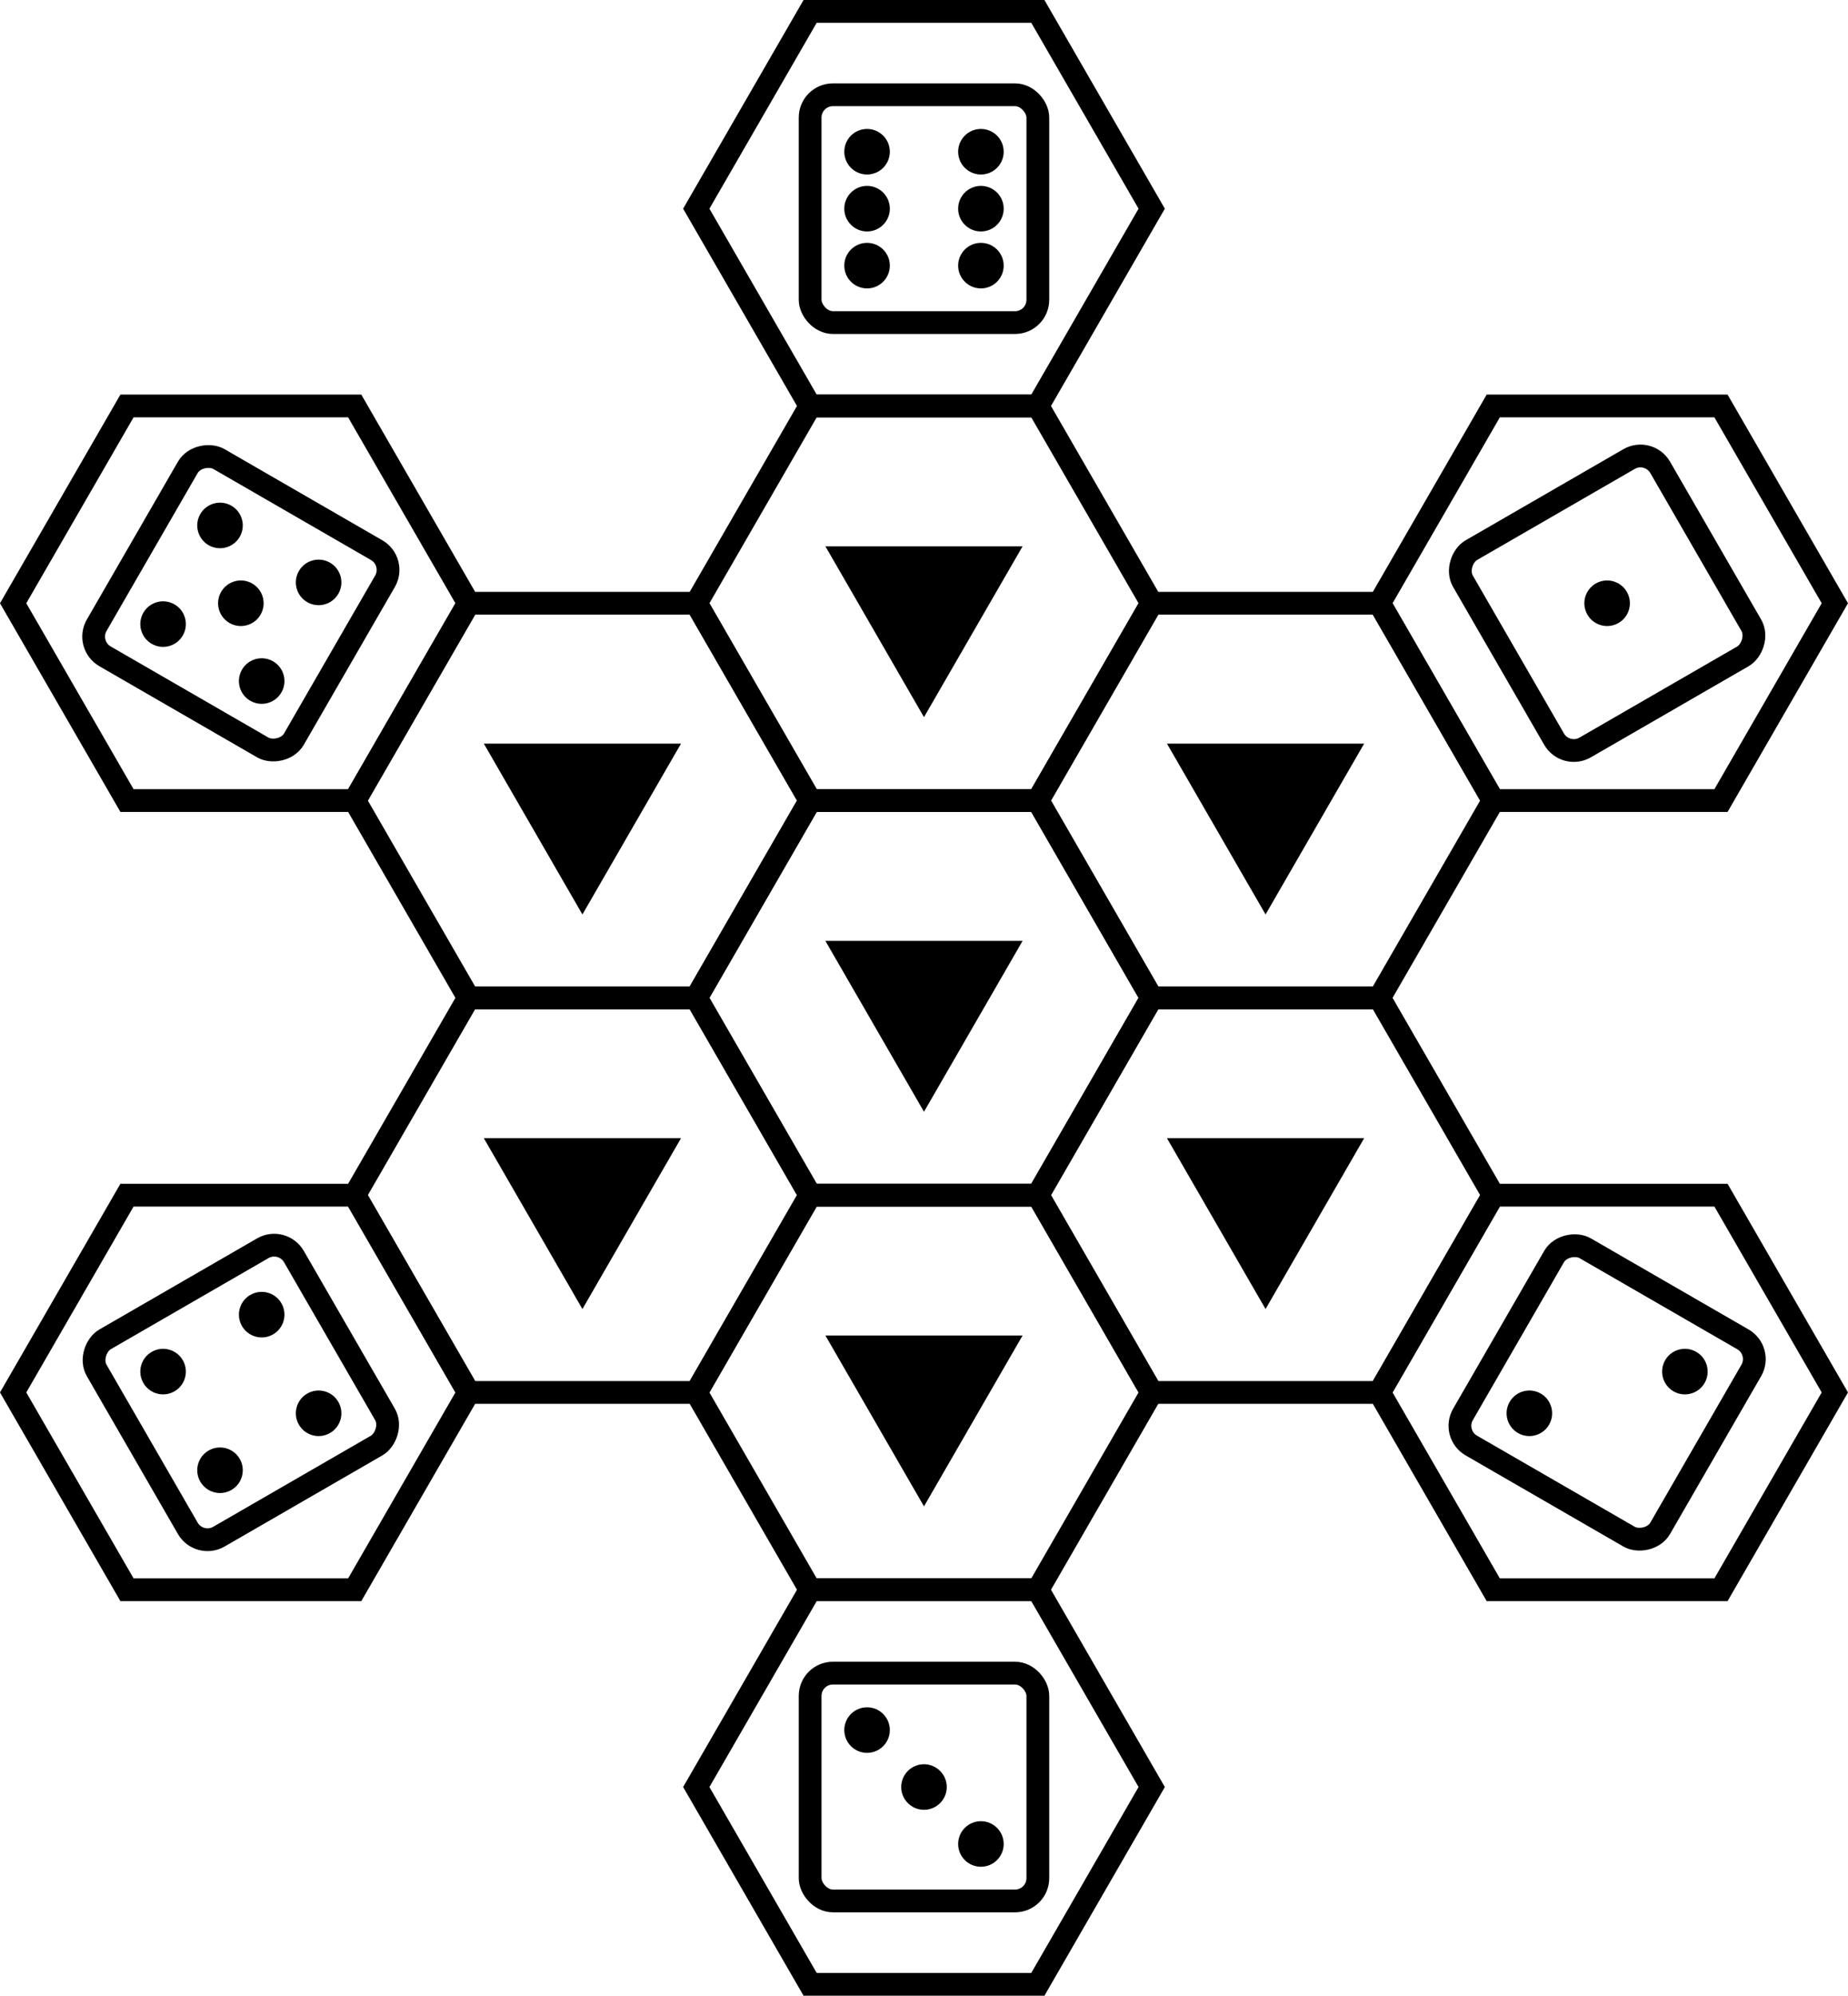 <svg viewBox="0 0 81.155 87.603" xmlns="http://www.w3.org/2000/svg">
<defs>
<path d="M50.577,43.801 L45.577,52.462 L35.577,52.462 L30.577,43.801 L35.577,35.141 L45.577,35.141 z" fill="none" id="hexagon" stroke="black" stroke-width="1"/>
<path d="M40.577,48.801 L36.247,41.301 L44.907,41.301 z" fill="black" id="triangle" stroke="none"/>
<g id="board_cell">
<use href="#hexagon"/>
<use href="#triangle"/>
</g>
<rect fill="none" height="10" id="dice_outline" rx="1" stroke="black" stroke-width="1" width="10" x="35.577" y="38.801"/>
<circle cx="40.577" cy="43.801" fill="black" id="pip" r="1" stroke="none"/>
<use href="#pip" id="centre_pip"/>
<use href="#pip" id="top_left_pip" x="-2.5" y="-2.5"/>
<use href="#pip" id="top_right_pip" x="2.5" y="-2.5"/>
<use href="#pip" id="bottom_left_pip" x="-2.5" y="2.5"/>
<use href="#pip" id="bottom_right_pip" x="2.5" y="2.5"/>
<use href="#pip" id="centre_left_pip" x="-2.5"/>
<use href="#pip" id="centre_right_pip" x="2.5"/>
<g id="dice_with_pips_1">
<use href="#dice_outline"/>
<use href="#centre_pip"/>
</g>
<g id="dice_with_pips_2">
<use href="#dice_outline"/>
<use href="#top_left_pip"/>
<use href="#bottom_right_pip"/>
</g>
<g id="dice_with_pips_3">
<use href="#dice_outline"/>
<use href="#top_left_pip"/>
<use href="#centre_pip"/>
<use href="#bottom_right_pip"/>
</g>
<g id="dice_with_pips_4">
<use href="#dice_outline"/>
<use href="#top_left_pip"/>
<use href="#top_right_pip"/>
<use href="#bottom_left_pip"/>
<use href="#bottom_right_pip"/>
</g>
<g id="dice_with_pips_5">
<use href="#dice_outline"/>
<use href="#centre_pip"/>
<use href="#top_left_pip"/>
<use href="#top_right_pip"/>
<use href="#bottom_left_pip"/>
<use href="#bottom_right_pip"/>
</g>
<g id="dice_with_pips_6">
<use href="#dice_outline"/>
<use href="#top_left_pip"/>
<use href="#top_right_pip"/>
<use href="#bottom_left_pip"/>
<use href="#bottom_right_pip"/>
<use href="#centre_left_pip"/>
<use href="#centre_right_pip"/>
</g>
<g id="direction_hexagon_1">
<use href="#hexagon"/>
<use href="#dice_with_pips_1" transform="rotate(60,40.577,43.801)"/>
</g>
<g id="direction_hexagon_2">
<use href="#hexagon"/>
<use href="#dice_with_pips_2" transform="rotate(120,40.577,43.801)"/>
</g>
<g id="direction_hexagon_3">
<use href="#hexagon"/>
<use href="#dice_with_pips_3" transform="rotate(180,40.577,43.801)"/>
</g>
<g id="direction_hexagon_4">
<use href="#hexagon"/>
<use href="#dice_with_pips_4" transform="rotate(240,40.577,43.801)"/>
</g>
<g id="direction_hexagon_5">
<use href="#hexagon"/>
<use href="#dice_with_pips_5" transform="rotate(300,40.577,43.801)"/>
</g>
<g id="direction_hexagon_6">
<use href="#hexagon"/>
<use href="#dice_with_pips_6" transform="rotate(360,40.577,43.801)"/>
</g>
</defs>
<rect fill="none" height="87.603" width="81.155"/>
<use href="#board_cell"/>
<use href="#board_cell" x="15" y="8.66"/>
<use href="#board_cell" x="0" y="17.321"/>
<use href="#board_cell" x="-15" y="8.66"/>
<use href="#board_cell" x="-15" y="-8.66"/>
<use href="#board_cell" x="-0" y="-17.321"/>
<use href="#board_cell" x="15" y="-8.66"/>
<use href="#direction_hexagon_1" x="30" y="-17.321"/>
<use href="#direction_hexagon_2" x="30" y="17.321"/>
<use href="#direction_hexagon_3" x="0" y="34.641"/>
<use href="#direction_hexagon_4" x="-30" y="17.321"/>
<use href="#direction_hexagon_5" x="-30" y="-17.321"/>
<use href="#direction_hexagon_6" x="-0" y="-34.641"/>
</svg>